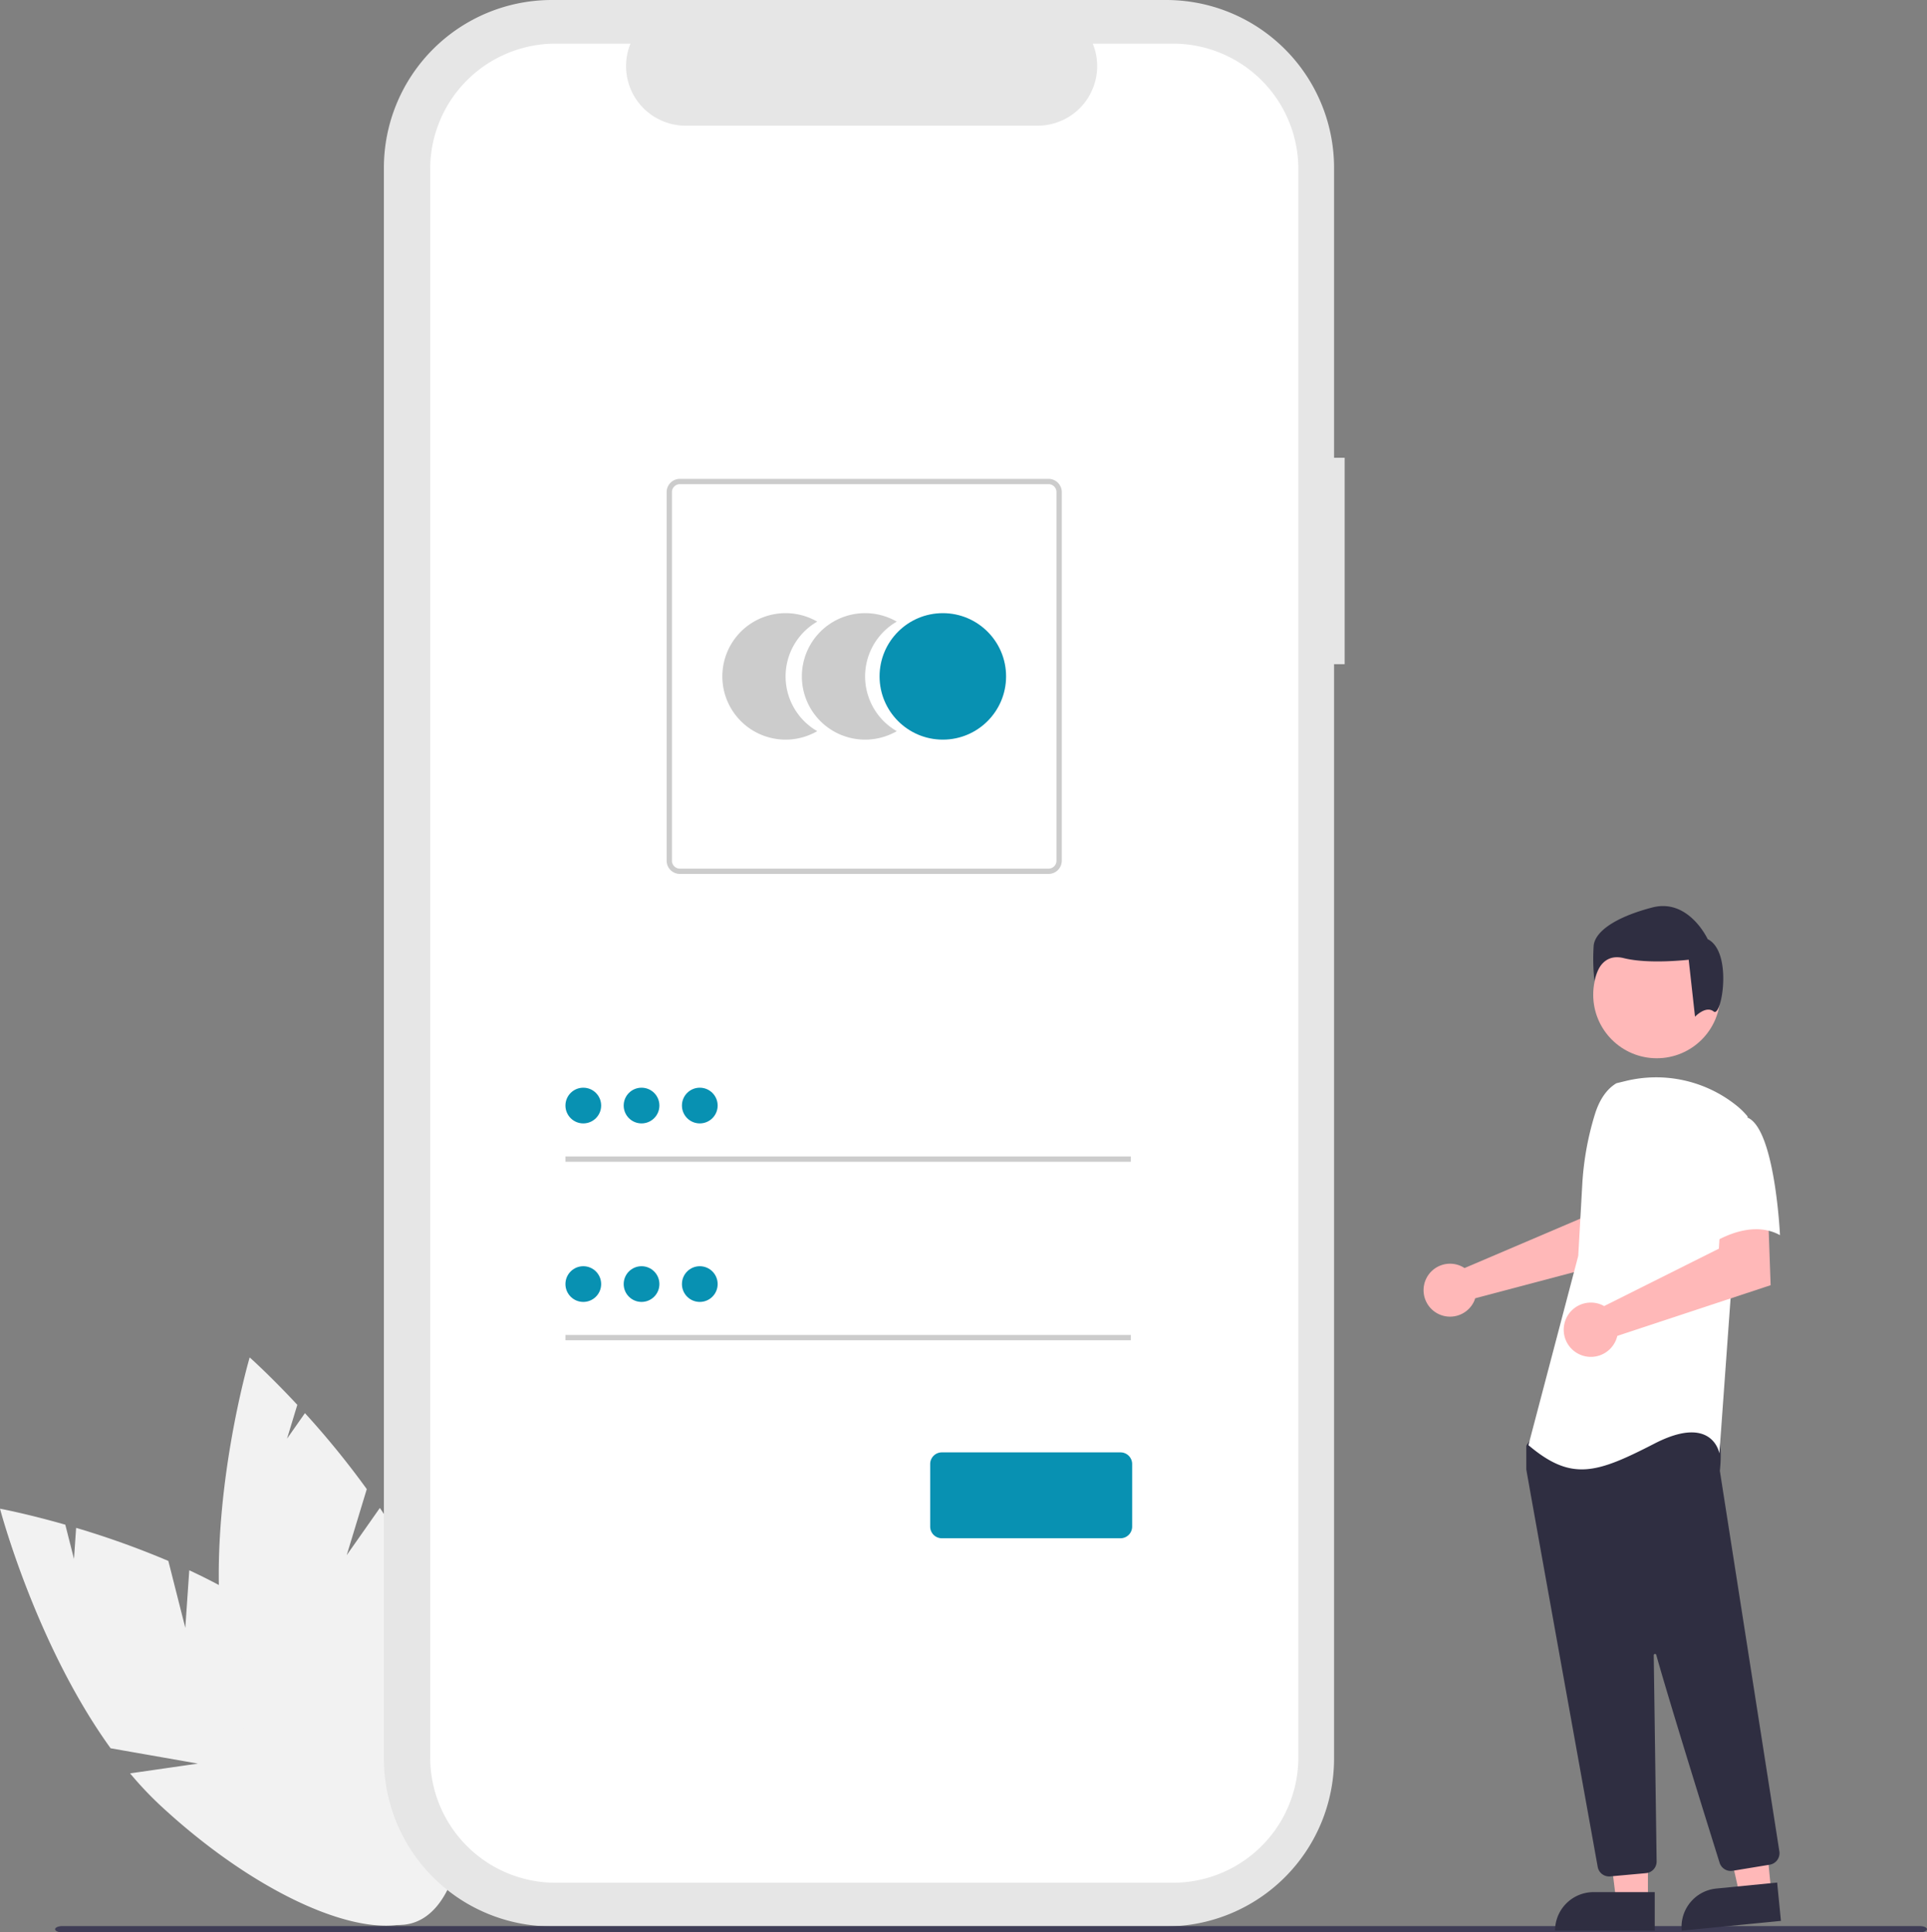  <svg
              id="a87032b8-5b37-4b7e-a4d9-4dbfbe394641"
              xmlns="http://www.w3.org/2000/svg"
              width="100%"
              height="100%"
              viewBox="0 0 744.848 747.077"
            >
              <rect x="0" y="0" width="744.848" height="747.077" fill="#808080" stroke="none"/>
              <path
                id="fa3b9e12-7275-481e-bee9-64fd9595a50d"
                d="M299.205,705.809l-6.56-25.872a335.967,335.967,0,0,0-35.643-12.788l-.828,12.024-3.358-13.247c-15.021-4.294-25.24-6.183-25.24-6.183s13.8,52.489,42.754,92.617l33.734,5.926-26.207,3.779a135.926,135.926,0,0,0,11.719,12.422c42.115,39.092,89.024,57.028,104.773,40.06s-5.625-62.412-47.74-101.5c-13.056-12.119-29.457-21.844-45.875-29.5Z"
                transform="translate(-227.576 -76.461)"
                fill="#f2f2f2"
              />
              <path
                id="bde08021-c30f-4979-a9d8-cb90b72b5ca2"
                d="M361.591,677.706l7.758-25.538a335.94,335.94,0,0,0-23.9-29.371l-6.924,9.865,3.972-13.076c-10.641-11.436-18.412-18.335-18.412-18.335s-15.315,52.067-11.275,101.384l25.815,22.51-24.392-10.312a135.919,135.919,0,0,0,3.614,16.694c15.846,55.234,46.731,94.835,68.983,88.451s27.446-56.335,11.6-111.569c-4.912-17.123-13.926-33.926-24.023-48.965Z"
                transform="translate(-227.576 -76.461)"
                fill="#f2f2f2"
              />
              <path
                id="b3ac2088-de9b-4f7f-bc99-0ed9705c1a9d"
                d="M747.327,253.445h-4.092v-112.1a64.883,64.883,0,0,0-64.883-64.883H440.845a64.883,64.883,0,0,0-64.883,64.883v615a64.883,64.883,0,0,0,64.883,64.883H678.352a64.883,64.883,0,0,0,64.882-64.883v-423.105h4.092Z"
                transform="translate(-227.576 -76.461)"
                fill="#e6e6e6"
              />
              <path
                id="b2715b96-3117-487c-acc0-20904544b5b7"
                d="M680.97,93.335h-31a23.02,23.02,0,0,1-21.316,31.714H492.589a23.02,23.02,0,0,1-21.314-31.714H442.319a48.454,48.454,0,0,0-48.454,48.454v614.107a48.454,48.454,0,0,0,48.454,48.454H680.97a48.454,48.454,0,0,0,48.454-48.454h0V141.788a48.454,48.454,0,0,0-48.454-48.453Z"
                transform="translate(-227.576 -76.461)"
                fill="#fff"
              />
              <path
                id="b06d66ec-6c84-45dd-8c27-1263a6253192"
                d="M531.234,337.965a24.437,24.437,0,0,1,12.23-21.174,24.45,24.45,0,1,0,0,42.345A24.434,24.434,0,0,1,531.234,337.965Z"
                transform="translate(-227.576 -76.461)"
                fill="#ccc"
              />
              <path
                id="e73810fe-4cf4-40cc-8c7c-ca544ce30bd4"
                d="M561.971,337.965a24.436,24.436,0,0,1,12.23-21.174,24.45,24.45,0,1,0,0,42.345A24.434,24.434,0,0,1,561.971,337.965Z"
                transform="translate(-227.576 -76.461)"
                fill="#ccc"
              />
              <circle
                id="a4813fcf-056e-4514-bb8b-e6506f49341f"
                cx="364.434"
                cy="261.502"
                r="24.45"
                fill="#0891b2"
              />
              <path
                id="bbe451c3-febc-41ba-8083-4c8307a2e73e"
                d="M632.872,414.33h-142.5a5.123,5.123,0,0,1-5.117-5.117v-142.5a5.123,5.123,0,0,1,5.117-5.117h142.5a5.123,5.123,0,0,1,5.117,5.117v142.5A5.123,5.123,0,0,1,632.872,414.33Zm-142.5-150.686a3.073,3.073,0,0,0-3.07,3.07v142.5a3.073,3.073,0,0,0,3.07,3.07h142.5a3.073,3.073,0,0,0,3.07-3.07v-142.5a3.073,3.073,0,0,0-3.07-3.07Z"
                transform="translate(-227.576 -76.461)"
                fill="#ccc"
              />
              <rect
                id="bb28937d-932f-4fdf-befe-f406e51091fe"
                x="218.562"
                y="447.102"
                width="218.552"
                height="2.047"
                fill="#ccc"
              />
              <circle
                id="fcef55fc-4968-45b2-93bb-1a1080c85fc7"
                cx="225.464"
                cy="427.42"
                r="6.902"
                fill="#0891b2"
              />
              <rect
                id="ff33d889-4c74-4b91-85ef-b4882cc8fe76"
                x="218.562"
                y="516.118"
                width="218.552"
                height="2.047"
                fill="#ccc"
              />
              <circle
                id="e8fa0310-b872-4adf-aedd-0c6eda09f3b8"
                cx="225.464"
                cy="496.437"
                r="6.902"
                fill="#0891b2"
              />
              <path
                d="M660.69,671.172H591.622a4.505,4.505,0,0,1-4.5-4.5v-24.208a4.505,4.505,0,0,1,4.5-4.5h69.068a4.505,4.505,0,0,1,4.5,4.5v24.208A4.505,4.505,0,0,1,660.69,671.172Z"
                transform="translate(-227.576 -76.461)"
                fill="#0891b2"
              />
              <circle
                id="e12ee00d-aa4a-4413-a013-11d20b7f97f7"
                cx="247.978"
                cy="427.42"
                r="6.902"
                fill="#0891b2"
              />
              <circle
                id="f58f497e-6949-45c8-be5f-eee2aa0f6586"
                cx="270.492"
                cy="427.42"
                r="6.902"
                fill="#0891b2"
              />
              <circle
                id="b4d4939a-c6e6-4f4d-ba6c-e8b05485017d"
                cx="247.978"
                cy="496.437"
                r="6.902"
                fill="#0891b2"
              />
              <circle
                id="aff120b1-519b-4e96-ac87-836aa55663de"
                cx="270.492"
                cy="496.437"
                r="6.902"
                fill="#0891b2"
              />
              <path
                id="f1094013-1297-477a-ac57-08eac07c4bd5"
                d="M969.642,823.539H251.656c-1.537,0-2.782-.546-2.782-1.218s1.245-1.219,2.782-1.219H969.642c1.536,0,2.782.546,2.782,1.219S971.178,823.539,969.642,823.539Z"
                transform="translate(-227.576 -76.461)"
                fill="#3f3d56"
              />
              <path
                d="M792.253,565.923a10.094,10.094,0,0,1,1.411.787l44.852-19.143,1.601-11.815,17.922-.11-1.059,27.098-59.2,15.656a10.608,10.608,0,0,1-.447,1.208,10.235,10.235,0,1,1-5.079-13.682Z"
                transform="translate(-227.576 -76.461)"
                fill="#ffb8b8"
              />
              <polygon
                points="636.98 735.021 624.72 735.021 618.888 687.733 636.982 687.734 636.98 735.021"
                fill="#ffb8b8"
              />
              <path
                d="M615.963,731.518h23.644a0,0,0,0,1,0,0v14.887a0,0,0,0,1,0,0H601.076a0,0,0,0,1,0,0v0A14.887,14.887,0,0,1,615.963,731.518Z"
                fill="#2f2e41"
              />
              <polygon
                points="684.66 731.557 672.459 732.759 662.018 686.271 680.025 684.497 684.66 731.557"
                fill="#ffb8b8"
              />
              <path
                d="M891.686,806.128h23.644a0,0,0,0,1,0,0v14.887a0,0,0,0,1,0,0H876.799a0,0,0,0,1,0,0v0A14.887,14.887,0,0,1,891.686,806.128Z"
                transform="translate(-303.009 15.291) rotate(-5.625)"
                fill="#2f2e41"
              />
              <circle
                cx="640.393"
                cy="384.574"
                r="24.561"
                fill="#ffb8b8"
              />
              <path
                d="M849.556,801.919a4.471,4.471,0,0,1-4.415-3.697c-6.346-35.226-27.088-150.405-27.584-153.596a1.427,1.427,0,0,1-.016-.222v-8.588a1.489,1.489,0,0,1,.279-.872l2.74-3.838a1.478,1.478,0,0,1,1.144-.625c15.622-.732,66.784-2.879,69.256.209h0c2.482,3.104,1.605,12.507,1.404,14.36l.01.193,22.985,146.995a4.512,4.512,0,0,1-3.715,5.135l-14.356,2.365a4.521,4.521,0,0,1-5.025-3.093c-4.44-14.188-19.329-61.918-24.489-80.387a.499.499,0,0,0-.98.139c.258,17.605.881,62.523,1.096,78.037l.023,1.671a4.518,4.518,0,0,1-4.093,4.536l-13.844,1.258C849.836,801.914,849.695,801.919,849.556,801.919Z"
                transform="translate(-227.576 -76.461)"
                fill="#2f2e41"
              />
              <path
                id="ae7af94f-88d7-4204-9f07-e3651de85c05"
                d="M852.381,495.254c-4.286,2.548-6.851,7.23-8.323,11.995a113.681,113.681,0,0,0-4.884,27.159l-1.556,27.6-19.255,73.17c16.689,14.121,26.315,10.912,48.78-.639s25.032,3.851,25.032,3.851l4.492-62.258,6.418-68.032a30.164,30.164,0,0,0-4.861-4.674,49.658,49.658,0,0,0-42.442-8.995Z"
                transform="translate(-227.576 -76.461)"
                fill="#ffffff"
              />
              <path
                d="M846.127,580.7a10.526,10.526,0,0,1,1.501.704l44.348-22.197.736-12.026,18.294-1.261.98,27.413L852.72,592.932a10.496,10.496,0,1,1-6.593-12.232Z"
                transform="translate(-227.576 -76.461)"
                fill="#ffb8b8"
              />
              <path
                id="a6768b0e-63d0-4b31-8462-9b2e0b00f0fd"
                d="M902.766,508.412c10.912,3.851,12.834,45.574,12.834,45.574-12.837-7.06-28.241,4.493-28.241,4.493s-3.209-10.912-7.06-25.032a24.53,24.53,0,0,1,5.134-23.106S891.854,504.558,902.766,508.412Z"
                transform="translate(-227.576 -76.461)"
                fill="#ffffff"
              />
              <path
                id="bfd7963f-0cf8-4885-9d3a-2c00bccda2e3"
                d="M889.991,467.531c-3.06-2.448-7.235,2.002-7.235,2.002l-2.448-22.033s-15.301,1.833-25.093-.612-11.323,8.875-11.323,8.875a78.58,78.58,0,0,1-.306-13.771c.612-5.508,8.568-11.017,22.645-14.689S887.652,439.543,887.652,439.543C897.445,444.439,893.051,469.979,889.991,467.531Z"
                transform="translate(-227.576 -76.461)"
                fill="#2f2e41"
              />
            </svg>